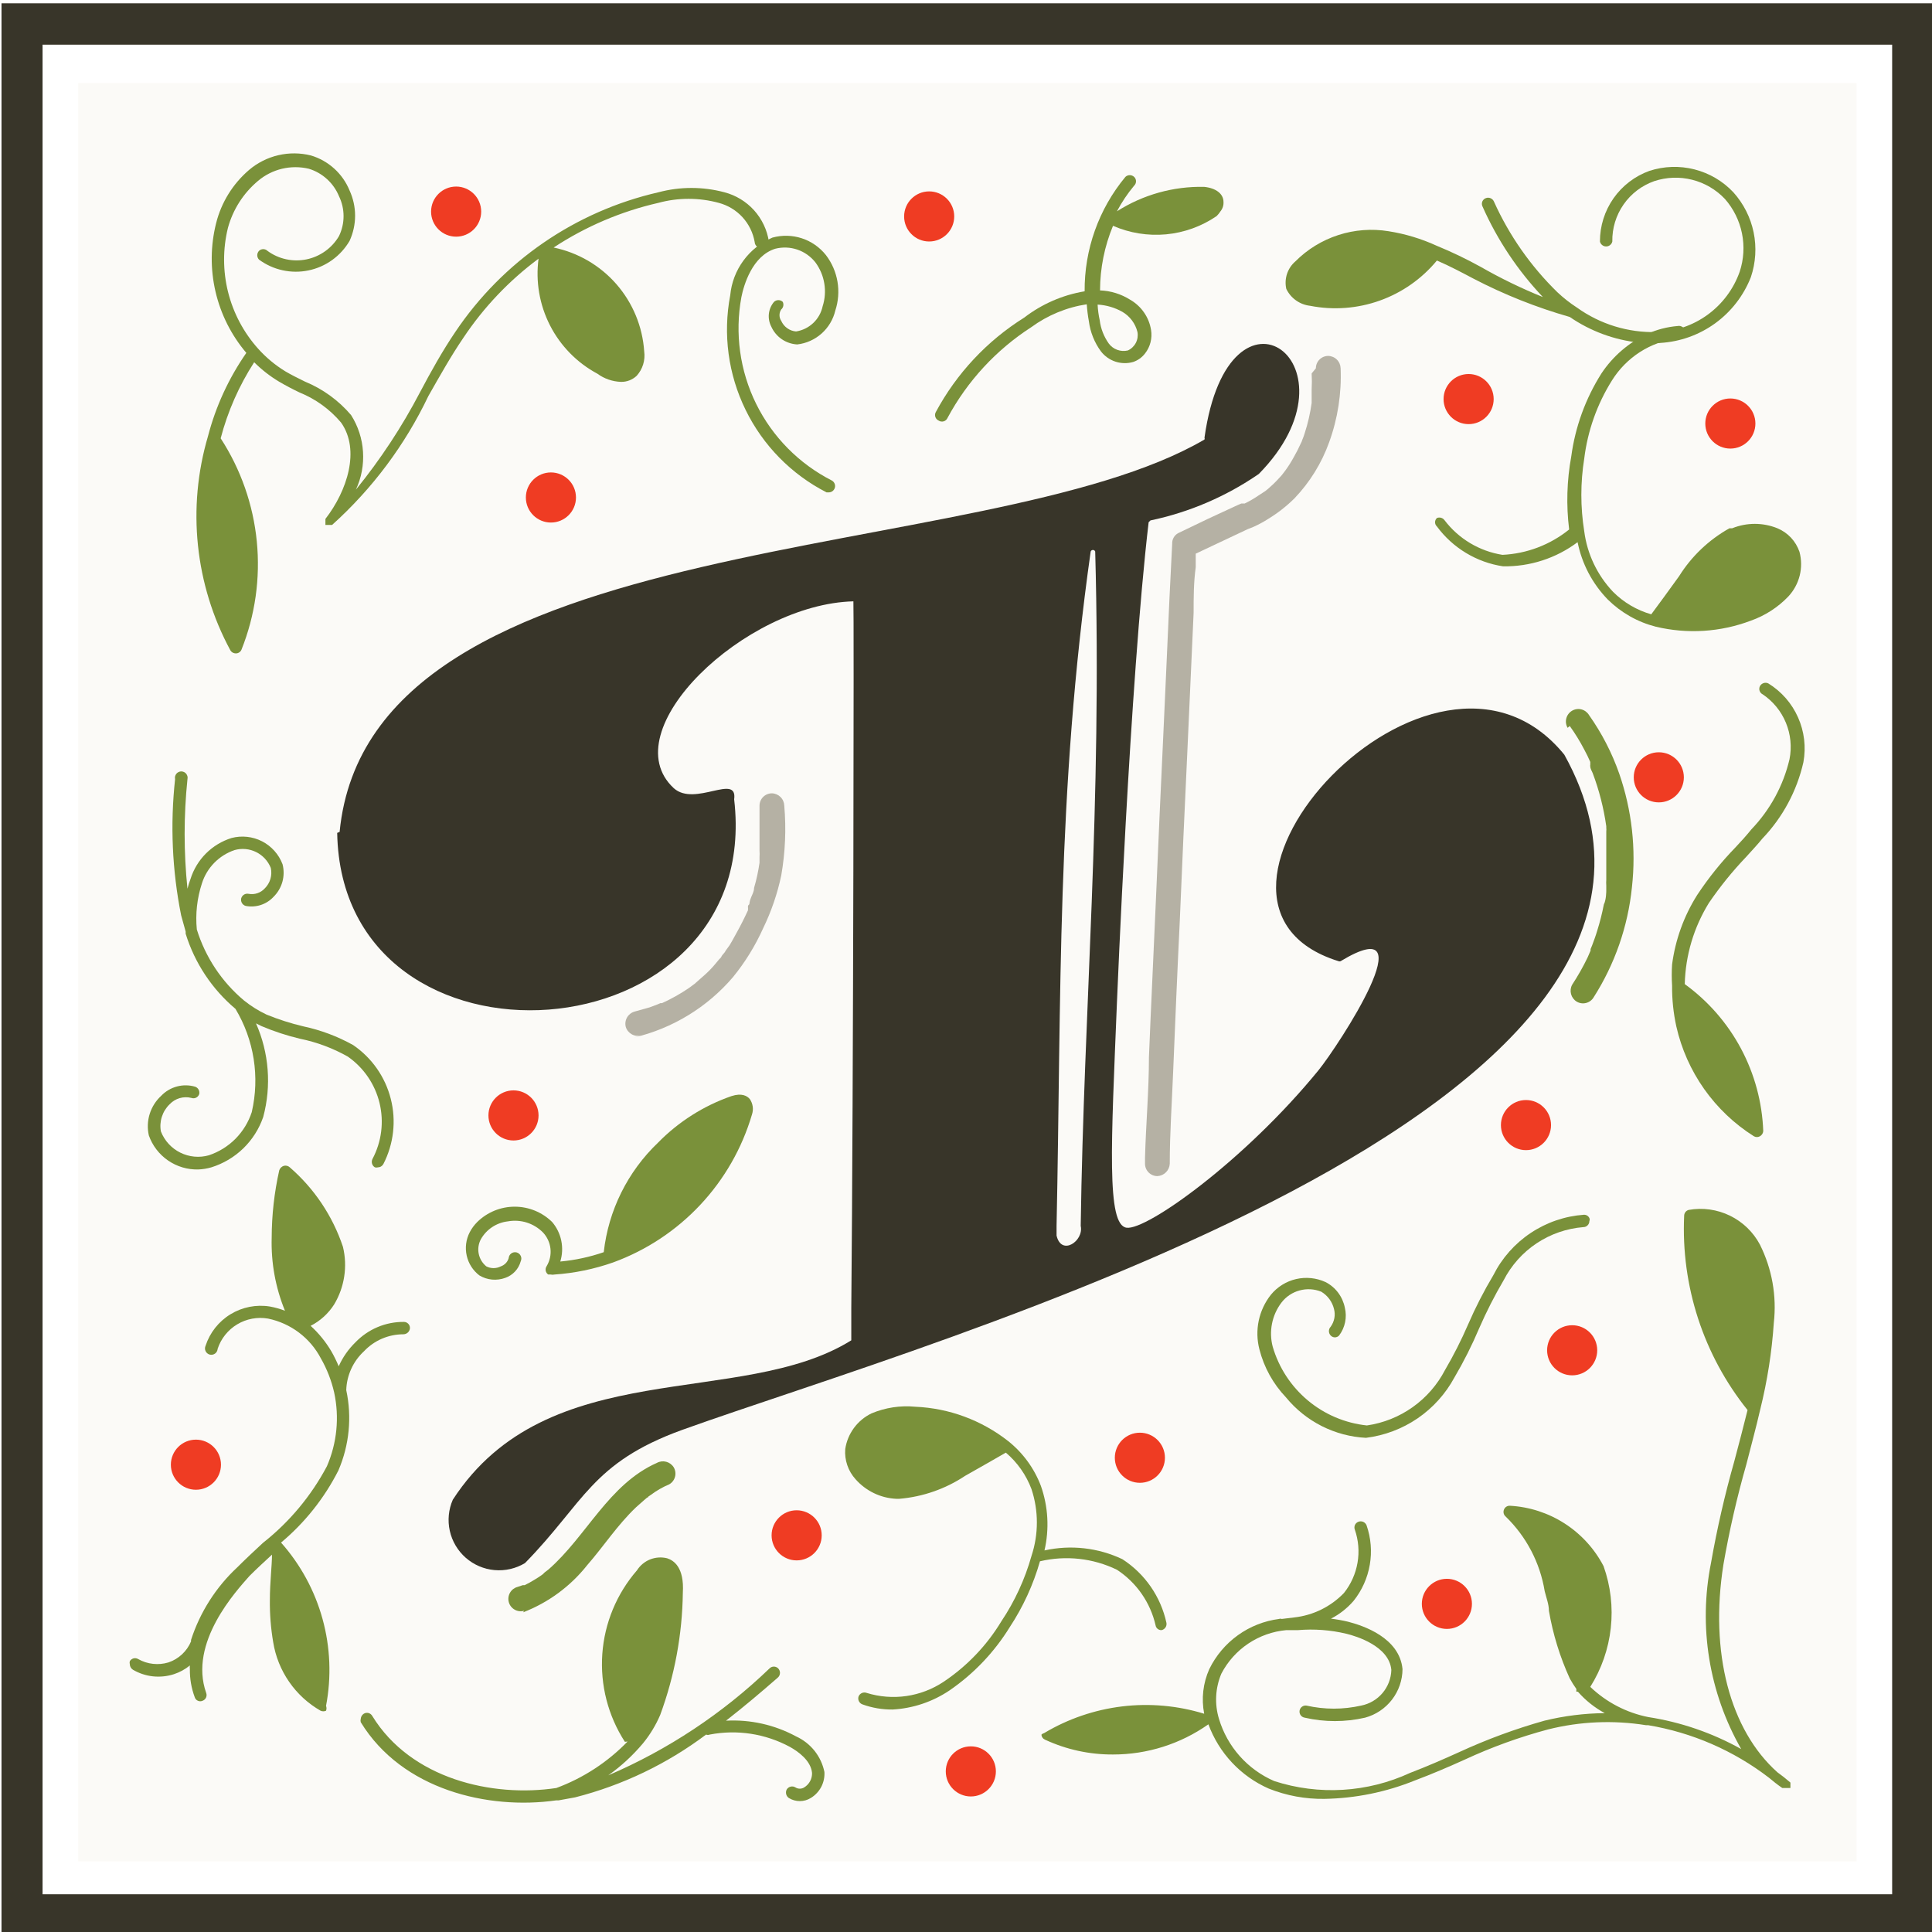 <svg width="64" height="64" viewBox="0 0 64 64" fill="none" xmlns="http://www.w3.org/2000/svg">
<g clip-path="url(#clip0)">
<path d="M64.05 64.11H0.05V0.11H64.05V64.11ZM1.41 62.75H62.68V1.48H1.41V62.75Z" fill="#383529"/>
<path d="M61.5 2.75H2.59V61.66H61.5V2.75Z" fill="#FBFAF7"/>
<path d="M43.45 12.37C43.46 12.55 43.46 12.73 43.45 12.91C43.45 13 43.45 13.08 43.45 13.16C43.45 13.24 43.45 13.25 43.45 13.29V13.35C43.45 13.35 43.45 13.45 43.45 13.35C43.403 13.689 43.326 14.024 43.22 14.35C43.198 14.425 43.171 14.498 43.14 14.57C43.128 14.612 43.111 14.652 43.09 14.69V14.69C43.021 14.844 42.944 14.994 42.86 15.14C42.779 15.289 42.689 15.433 42.59 15.57L42.53 15.65C42.479 15.721 42.422 15.788 42.36 15.85C42.251 15.971 42.134 16.084 42.01 16.19L41.91 16.27C41.85 16.32 41.91 16.27 41.91 16.27L41.68 16.42C41.537 16.518 41.386 16.605 41.23 16.68H41.12L40.98 16.74L40.03 17.18L39.03 17.66C38.967 17.694 38.915 17.744 38.88 17.806C38.844 17.868 38.827 17.939 38.83 18.01L38.74 19.82C38.67 21.3 38.61 22.82 38.54 24.26C38.45 26.12 38.37 27.97 38.29 29.83C38.21 31.69 38.13 33.29 38.06 35.02C38.06 36.13 37.96 37.24 37.93 38.35V38.55C37.93 38.659 37.973 38.763 38.05 38.84C38.127 38.917 38.231 38.96 38.34 38.96C38.447 38.955 38.549 38.91 38.624 38.834C38.7 38.759 38.745 38.657 38.75 38.55C38.75 37.55 38.82 36.55 38.86 35.55C38.93 33.86 39 32.18 39.08 30.55C39.16 28.68 39.24 26.81 39.33 24.95L39.54 20.3C39.54 19.8 39.54 19.3 39.61 18.79C39.61 18.56 39.61 18.32 39.61 18.09L39.4 18.44L41.33 17.53L41.53 17.45C41.696 17.375 41.857 17.288 42.01 17.19C42.325 16.998 42.617 16.77 42.88 16.51C43.389 15.977 43.781 15.344 44.03 14.65C44.315 13.866 44.444 13.034 44.41 12.2C44.407 12.092 44.363 11.989 44.287 11.913C44.211 11.837 44.108 11.793 44 11.79C43.891 11.79 43.787 11.833 43.71 11.91C43.633 11.987 43.59 12.091 43.59 12.2L43.45 12.37Z" fill="#B5B1A4"/>
<path d="M21 34.37C22.278 34.069 23.427 33.368 24.28 32.37C24.683 31.876 25.019 31.331 25.28 30.75C25.551 30.193 25.752 29.606 25.88 29C26.013 28.238 26.047 27.461 25.98 26.69C25.977 26.582 25.933 26.479 25.857 26.403C25.781 26.327 25.678 26.282 25.57 26.28C25.461 26.28 25.357 26.323 25.28 26.4C25.203 26.477 25.16 26.581 25.16 26.69C25.16 27.03 25.16 27.38 25.16 27.69C25.16 27.86 25.16 28.02 25.16 28.18C25.165 28.25 25.165 28.32 25.16 28.39C25.16 28.39 25.16 28.47 25.16 28.5C25.16 28.53 25.16 28.42 25.16 28.5V28.58C25.12 28.861 25.06 29.138 24.98 29.41C24.98 29.55 24.89 29.68 24.85 29.81C24.81 29.94 24.85 29.94 24.78 30C24.776 30.03 24.776 30.06 24.78 30.09C24.776 30.11 24.776 30.13 24.78 30.15C24.78 30.15 24.78 30.07 24.78 30.15C24.66 30.41 24.53 30.67 24.39 30.92C24.25 31.17 24.25 31.18 24.17 31.31L24.04 31.49C24.023 31.527 23.999 31.561 23.97 31.59C23.97 31.59 23.89 31.68 23.9 31.69C23.91 31.7 23.96 31.61 23.9 31.69C23.882 31.721 23.858 31.748 23.83 31.77L23.68 31.95C23.578 32.071 23.468 32.184 23.35 32.29L23.01 32.59C23.01 32.59 22.95 32.59 23.01 32.59L22.82 32.73C22.538 32.922 22.24 33.089 21.93 33.23H21.88H21.83H21.88L21.76 33.28L21.52 33.37L21.02 33.51C20.915 33.54 20.825 33.611 20.771 33.706C20.717 33.801 20.702 33.914 20.73 34.02C20.762 34.123 20.834 34.21 20.929 34.263C21.024 34.315 21.135 34.328 21.24 34.3L21 34.37Z" fill="#B5B1A4"/>
<path d="M52 24.05C52.179 24.298 52.339 24.559 52.48 24.83C52.55 24.96 52.62 25.1 52.68 25.24V25.34C52.68 25.34 52.68 25.42 52.68 25.34C52.675 25.356 52.675 25.374 52.68 25.39C52.68 25.46 52.73 25.54 52.76 25.61C52.974 26.178 53.125 26.769 53.21 27.37C53.21 27.43 53.21 27.28 53.21 27.37V27.42C53.215 27.46 53.215 27.5 53.21 27.54V27.77C53.21 27.92 53.21 28.07 53.21 28.22C53.21 28.37 53.21 28.83 53.21 29.14C53.205 29.207 53.205 29.273 53.21 29.34C53.21 29.34 53.21 29.42 53.21 29.46V29.51C53.21 29.61 53.21 29.51 53.21 29.51C53.21 29.51 53.21 29.81 53.13 29.96C53.073 30.254 53 30.544 52.91 30.83C52.86 31 52.8 31.16 52.74 31.32L52.69 31.44C52.69 31.44 52.69 31.44 52.69 31.49C52.69 31.54 52.69 31.49 52.69 31.49C52.69 31.49 52.62 31.65 52.59 31.72C52.44 32.031 52.269 32.331 52.08 32.62C52.028 32.715 52.015 32.826 52.043 32.93C52.071 33.034 52.138 33.124 52.23 33.18C52.323 33.235 52.434 33.252 52.539 33.225C52.644 33.199 52.734 33.133 52.79 33.04C53.493 31.939 53.928 30.689 54.06 29.39C54.202 28.121 54.058 26.837 53.64 25.63C53.399 24.94 53.062 24.287 52.64 23.69C52.584 23.596 52.493 23.528 52.388 23.5C52.282 23.473 52.169 23.489 52.075 23.545C51.981 23.601 51.913 23.692 51.886 23.797C51.858 23.903 51.874 24.016 51.93 24.11L52 24.05Z" fill="#7A913A"/>
<path d="M17.33 53.41C18.163 53.089 18.895 52.55 19.45 51.85C20 51.22 20.45 50.52 21.07 49.93L21.33 49.7L21.47 49.58C21.52 49.58 21.39 49.64 21.47 49.58L21.56 49.52C21.748 49.379 21.953 49.261 22.17 49.17C22.264 49.116 22.333 49.026 22.361 48.921C22.389 48.816 22.374 48.704 22.32 48.61C22.264 48.518 22.174 48.451 22.07 48.423C21.966 48.395 21.855 48.408 21.76 48.46C20.16 49.17 19.43 50.89 18.17 51.99L18.04 52.09L17.98 52.15C18.07 52.15 17.98 52.15 17.98 52.15C17.887 52.219 17.79 52.282 17.69 52.34C17.59 52.403 17.486 52.459 17.38 52.51H17.32C17.23 52.51 17.39 52.51 17.32 52.51L17.14 52.57C17.088 52.584 17.04 52.609 16.997 52.642C16.955 52.675 16.919 52.717 16.893 52.764C16.84 52.858 16.826 52.97 16.855 53.075C16.884 53.18 16.954 53.269 17.049 53.322C17.143 53.376 17.255 53.389 17.36 53.36L17.33 53.41Z" fill="#7A913A"/>
<path d="M47.93 53.96C48.388 53.96 48.76 53.588 48.76 53.13C48.76 52.672 48.388 52.3 47.93 52.3C47.472 52.3 47.1 52.672 47.1 53.13C47.1 53.588 47.472 53.96 47.93 53.96Z" fill="#EF3C23"/>
<path d="M37.76 49.12C38.218 49.12 38.59 48.748 38.59 48.29C38.59 47.832 38.218 47.46 37.76 47.46C37.302 47.46 36.93 47.832 36.93 48.29C36.93 48.748 37.302 49.12 37.76 49.12Z" fill="#EF3C23"/>
<path d="M32.16 59.51C32.618 59.51 32.99 59.138 32.99 58.68C32.99 58.222 32.618 57.85 32.16 57.85C31.702 57.85 31.33 58.222 31.33 58.68C31.33 59.138 31.702 59.51 32.16 59.51Z" fill="#EF3C23"/>
<path d="M26.39 51.69C26.848 51.69 27.22 51.318 27.22 50.86C27.22 50.402 26.848 50.03 26.39 50.03C25.932 50.03 25.56 50.402 25.56 50.86C25.56 51.318 25.932 51.69 26.39 51.69Z" fill="#EF3C23"/>
<path d="M18.25 17.31C18.708 17.31 19.08 16.938 19.08 16.48C19.08 16.022 18.708 15.65 18.25 15.65C17.792 15.65 17.42 16.022 17.42 16.48C17.42 16.938 17.792 17.31 18.25 17.31Z" fill="#EF3C23"/>
<path d="M15.11 7.84C15.568 7.84 15.94 7.468 15.94 7.01C15.94 6.552 15.568 6.18 15.11 6.18C14.652 6.18 14.28 6.552 14.28 7.01C14.28 7.468 14.652 7.84 15.11 7.84Z" fill="#EF3C23"/>
<path d="M30.78 8C31.238 8 31.61 7.628 31.61 7.17C31.61 6.712 31.238 6.34 30.78 6.34C30.322 6.34 29.95 6.712 29.95 7.17C29.95 7.628 30.322 8 30.78 8Z" fill="#EF3C23"/>
<path d="M48.65 14.05C49.108 14.05 49.48 13.678 49.48 13.22C49.48 12.762 49.108 12.39 48.65 12.39C48.192 12.39 47.82 12.762 47.82 13.22C47.82 13.678 48.192 14.05 48.65 14.05Z" fill="#EF3C23"/>
<path d="M57.32 14.86C57.778 14.86 58.15 14.488 58.15 14.03C58.15 13.572 57.778 13.2 57.32 13.2C56.862 13.2 56.49 13.572 56.49 14.03C56.49 14.488 56.862 14.86 57.32 14.86Z" fill="#EF3C23"/>
<path d="M54.95 26.58C55.408 26.58 55.78 26.208 55.78 25.75C55.78 25.292 55.408 24.92 54.95 24.92C54.492 24.92 54.12 25.292 54.12 25.75C54.12 26.208 54.492 26.58 54.95 26.58Z" fill="#EF3C23"/>
<path d="M6.49 49.35C6.948 49.35 7.32 48.978 7.32 48.52C7.32 48.062 6.948 47.69 6.49 47.69C6.032 47.69 5.66 48.062 5.66 48.52C5.66 48.978 6.032 49.35 6.49 49.35Z" fill="#EF3C23"/>
<path d="M17.01 37.78C17.468 37.78 17.84 37.408 17.84 36.95C17.84 36.492 17.468 36.12 17.01 36.12C16.552 36.12 16.18 36.492 16.18 36.95C16.18 37.408 16.552 37.78 17.01 37.78Z" fill="#EF3C23"/>
<path d="M50.55 38.1C51.008 38.1 51.38 37.728 51.38 37.27C51.38 36.812 51.008 36.44 50.55 36.44C50.092 36.44 49.72 36.812 49.72 37.27C49.72 37.728 50.092 38.1 50.55 38.1Z" fill="#EF3C23"/>
<path d="M52.08 45.56C52.538 45.56 52.91 45.188 52.91 44.73C52.91 44.272 52.538 43.9 52.08 43.9C51.622 43.9 51.25 44.272 51.25 44.73C51.25 45.188 51.622 45.56 52.08 45.56Z" fill="#EF3C23"/>
<path d="M10.8 56.51C10.983 55.554 10.943 54.569 10.685 53.632C10.427 52.694 9.956 51.827 9.31 51.1C10.099 50.44 10.745 49.627 11.21 48.71C11.571 47.872 11.662 46.942 11.47 46.05C11.477 45.806 11.534 45.567 11.635 45.346C11.736 45.124 11.881 44.925 12.06 44.76C12.227 44.583 12.429 44.442 12.652 44.346C12.876 44.25 13.117 44.2 13.36 44.2C13.415 44.2 13.468 44.18 13.509 44.143C13.55 44.106 13.575 44.055 13.58 44C13.581 43.973 13.577 43.946 13.568 43.92C13.558 43.895 13.544 43.872 13.525 43.852C13.506 43.832 13.484 43.817 13.459 43.806C13.434 43.795 13.407 43.79 13.38 43.79C13.079 43.787 12.781 43.846 12.505 43.963C12.228 44.08 11.978 44.253 11.77 44.47C11.539 44.696 11.352 44.964 11.22 45.26C11.15 45.092 11.07 44.928 10.98 44.77C10.794 44.454 10.561 44.167 10.29 43.92C10.609 43.757 10.878 43.512 11.07 43.21C11.413 42.636 11.518 41.95 11.36 41.3C11.019 40.282 10.412 39.373 9.6 38.67C9.574 38.645 9.542 38.627 9.507 38.619C9.472 38.61 9.435 38.61 9.4 38.62C9.365 38.631 9.333 38.651 9.307 38.677C9.281 38.703 9.261 38.735 9.25 38.77C9.086 39.502 9.002 40.25 9 41C8.976 41.829 9.126 42.653 9.44 43.42C9.278 43.358 9.111 43.311 8.94 43.28C8.488 43.207 8.026 43.298 7.635 43.537C7.245 43.775 6.952 44.145 6.81 44.58C6.797 44.608 6.79 44.639 6.79 44.67C6.79 44.701 6.797 44.731 6.811 44.759C6.824 44.787 6.843 44.812 6.867 44.831C6.891 44.851 6.919 44.865 6.949 44.873C6.979 44.88 7.011 44.881 7.041 44.875C7.072 44.869 7.1 44.856 7.125 44.838C7.15 44.819 7.171 44.796 7.185 44.768C7.2 44.741 7.208 44.711 7.21 44.68C7.322 44.341 7.553 44.053 7.859 43.87C8.166 43.686 8.528 43.619 8.88 43.68C9.251 43.757 9.601 43.915 9.903 44.143C10.206 44.371 10.454 44.664 10.63 45C10.832 45.353 10.98 45.734 11.07 46.13C11.247 46.948 11.163 47.802 10.83 48.57C10.308 49.555 9.586 50.42 8.71 51.11C8.43 51.37 8.14 51.64 7.86 51.92C7.154 52.577 6.628 53.403 6.33 54.32C6.326 54.336 6.326 54.354 6.33 54.37C6.262 54.533 6.16 54.681 6.031 54.801C5.901 54.922 5.748 55.014 5.58 55.07C5.415 55.12 5.241 55.136 5.069 55.117C4.897 55.099 4.731 55.045 4.58 54.96C4.557 54.946 4.532 54.936 4.505 54.932C4.478 54.928 4.451 54.929 4.425 54.935C4.399 54.942 4.374 54.954 4.353 54.97C4.331 54.986 4.313 55.007 4.3 55.03C4.291 55.063 4.291 55.097 4.3 55.13C4.301 55.166 4.31 55.201 4.328 55.232C4.345 55.264 4.37 55.29 4.4 55.31C4.603 55.43 4.83 55.505 5.064 55.531C5.298 55.556 5.536 55.532 5.76 55.46C5.953 55.397 6.133 55.299 6.29 55.17C6.285 55.21 6.285 55.25 6.29 55.29C6.285 55.607 6.339 55.923 6.45 56.22C6.458 56.246 6.471 56.27 6.488 56.291C6.506 56.311 6.528 56.328 6.553 56.339C6.577 56.35 6.604 56.356 6.631 56.357C6.658 56.357 6.685 56.351 6.71 56.34C6.735 56.331 6.758 56.317 6.778 56.299C6.798 56.281 6.814 56.26 6.825 56.235C6.836 56.211 6.842 56.185 6.843 56.158C6.844 56.132 6.84 56.105 6.83 56.08C6.24 54.41 7.83 52.7 8.26 52.21C8.5 51.97 8.76 51.73 9.01 51.5C9.01 51.86 8.94 52.42 8.94 53C8.934 53.469 8.971 53.938 9.05 54.4C9.126 54.872 9.306 55.32 9.578 55.713C9.849 56.106 10.206 56.433 10.62 56.67C10.648 56.683 10.679 56.689 10.71 56.689C10.741 56.689 10.772 56.683 10.8 56.67C10.821 56.619 10.821 56.561 10.8 56.51V56.51Z" fill="#7A913A"/>
<path d="M55 11.36C55.656 11.321 56.287 11.095 56.819 10.709C57.351 10.322 57.76 9.792 58 9.18C58.161 8.702 58.193 8.19 58.091 7.696C57.989 7.203 57.757 6.745 57.42 6.37C57.072 6 56.625 5.737 56.133 5.612C55.641 5.486 55.123 5.503 54.64 5.66C54.159 5.833 53.743 6.151 53.449 6.57C53.156 6.989 52.999 7.488 53 8C53.01 8.047 53.036 8.088 53.074 8.118C53.111 8.148 53.157 8.164 53.205 8.164C53.253 8.164 53.299 8.148 53.336 8.118C53.374 8.088 53.4 8.047 53.41 8C53.402 7.563 53.532 7.134 53.782 6.775C54.031 6.416 54.388 6.145 54.8 6C55.206 5.866 55.641 5.85 56.056 5.955C56.47 6.059 56.846 6.28 57.14 6.59C57.424 6.914 57.619 7.307 57.705 7.73C57.791 8.153 57.765 8.59 57.63 9C57.428 9.572 57.057 10.07 56.566 10.427C56.075 10.784 55.487 10.984 54.88 11C53.935 11.025 53.008 10.741 52.24 10.19C52.008 10.04 51.791 9.869 51.59 9.68C50.709 8.82 49.996 7.803 49.49 6.68C49.47 6.631 49.432 6.591 49.384 6.569C49.335 6.547 49.281 6.543 49.23 6.56C49.202 6.569 49.177 6.583 49.155 6.602C49.134 6.622 49.117 6.646 49.105 6.672C49.094 6.699 49.088 6.728 49.089 6.757C49.09 6.786 49.097 6.814 49.11 6.84C49.601 7.947 50.277 8.961 51.11 9.84C51.11 9.84 51.11 9.84 51.11 9.84C50.401 9.554 49.713 9.22 49.05 8.84C48.577 8.579 48.09 8.345 47.59 8.14C47.084 7.908 46.55 7.747 46 7.66C45.443 7.569 44.871 7.612 44.334 7.786C43.797 7.96 43.308 8.259 42.91 8.66C42.782 8.77 42.687 8.913 42.634 9.073C42.581 9.234 42.573 9.405 42.61 9.57C42.684 9.723 42.794 9.854 42.933 9.952C43.071 10.05 43.232 10.111 43.4 10.13C44.17 10.281 44.967 10.222 45.706 9.958C46.446 9.694 47.1 9.235 47.6 8.63C48.04 8.82 48.45 9.04 48.81 9.23C49.828 9.76 50.897 10.185 52 10.5V10.5C52.684 10.97 53.475 11.262 54.3 11.35C54.532 11.378 54.767 11.381 55 11.36V11.36Z" fill="#7A913A"/>
<path d="M37 52C37.648 52.425 38.107 53.084 38.28 53.84C38.287 53.887 38.312 53.929 38.349 53.959C38.386 53.988 38.433 54.003 38.48 54V54C38.532 53.988 38.578 53.956 38.608 53.912C38.638 53.867 38.649 53.813 38.64 53.76C38.452 52.891 37.927 52.133 37.18 51.65C36.376 51.269 35.468 51.167 34.6 51.36C34.764 50.65 34.723 49.907 34.48 49.22C34.259 48.639 33.886 48.128 33.4 47.74V47.74C32.518 47.047 31.441 46.648 30.32 46.6C29.826 46.552 29.328 46.628 28.87 46.82C28.64 46.931 28.44 47.097 28.289 47.302C28.137 47.508 28.038 47.747 28 48C27.985 48.181 28.008 48.363 28.067 48.535C28.125 48.707 28.218 48.865 28.34 49C28.51 49.193 28.717 49.35 28.949 49.462C29.181 49.574 29.433 49.638 29.69 49.65H29.79C30.569 49.584 31.319 49.323 31.97 48.89L32.71 48.47L33.32 48.12C33.702 48.444 33.994 48.861 34.17 49.33C34.407 50.048 34.407 50.822 34.17 51.54C33.953 52.312 33.616 53.044 33.17 53.71C32.688 54.508 32.035 55.191 31.26 55.71C30.889 55.957 30.468 56.119 30.027 56.183C29.586 56.247 29.136 56.212 28.71 56.08C28.658 56.06 28.601 56.062 28.55 56.084C28.5 56.107 28.46 56.148 28.44 56.2C28.424 56.252 28.428 56.308 28.453 56.356C28.477 56.405 28.519 56.442 28.57 56.46C28.89 56.576 29.229 56.634 29.57 56.63C30.242 56.593 30.891 56.375 31.45 56C32.256 55.447 32.937 54.732 33.45 53.9C33.892 53.228 34.23 52.493 34.45 51.72C35.307 51.517 36.208 51.616 37 52Z" fill="#7A913A"/>
<path d="M49.77 18.38C49.006 18.259 48.318 17.847 47.85 17.23C47.822 17.192 47.782 17.164 47.737 17.152C47.692 17.139 47.644 17.142 47.6 17.16C47.581 17.178 47.565 17.199 47.554 17.224C47.544 17.248 47.538 17.274 47.538 17.3C47.538 17.326 47.544 17.352 47.554 17.377C47.565 17.401 47.581 17.422 47.6 17.44C47.86 17.793 48.188 18.091 48.564 18.318C48.939 18.544 49.356 18.695 49.79 18.76C50.679 18.775 51.548 18.494 52.26 17.96C52.403 18.677 52.751 19.336 53.26 19.86C53.701 20.296 54.249 20.607 54.85 20.76V20.76C55.896 21.01 56.994 20.941 58 20.56C58.47 20.394 58.895 20.12 59.24 19.76C59.422 19.565 59.552 19.327 59.617 19.068C59.682 18.809 59.679 18.538 59.61 18.28C59.55 18.106 59.455 17.946 59.329 17.811C59.203 17.677 59.05 17.571 58.88 17.5C58.399 17.305 57.861 17.305 57.38 17.5H57.29C56.608 17.881 56.034 18.428 55.62 19.09L55.12 19.78L54.7 20.35C54.219 20.213 53.782 19.955 53.43 19.6C52.91 19.05 52.577 18.35 52.48 17.6C52.352 16.802 52.352 15.988 52.48 15.19C52.593 14.27 52.907 13.385 53.4 12.6C53.636 12.222 53.953 11.901 54.328 11.66C54.703 11.42 55.128 11.266 55.57 11.21C55.601 11.217 55.633 11.217 55.663 11.21C55.694 11.202 55.722 11.188 55.747 11.169C55.772 11.149 55.791 11.124 55.805 11.096C55.819 11.068 55.826 11.036 55.826 11.005C55.826 10.974 55.819 10.943 55.805 10.914C55.791 10.886 55.772 10.861 55.747 10.841C55.722 10.822 55.694 10.808 55.663 10.8C55.633 10.793 55.601 10.793 55.57 10.8C55.224 10.829 54.886 10.917 54.57 11.06C53.953 11.349 53.427 11.802 53.05 12.37C52.522 13.204 52.181 14.142 52.05 15.12C51.904 15.918 51.88 16.735 51.98 17.54C51.351 18.048 50.577 18.342 49.77 18.38V18.38Z" fill="#7A913A"/>
<path d="M31.39 13.84C32.045 12.622 32.998 11.59 34.16 10.84C34.703 10.442 35.334 10.181 36 10.08C36.013 10.268 36.036 10.455 36.07 10.64C36.117 11.002 36.254 11.346 36.47 11.64C36.593 11.799 36.76 11.917 36.951 11.98C37.142 12.042 37.347 12.046 37.54 11.99C37.695 11.937 37.83 11.84 37.93 11.71C38.016 11.601 38.078 11.475 38.112 11.341C38.146 11.207 38.153 11.067 38.13 10.93C38.097 10.722 38.018 10.525 37.898 10.352C37.779 10.179 37.622 10.035 37.44 9.93C37.14 9.74 36.795 9.633 36.44 9.62C36.442 8.885 36.588 8.158 36.87 7.48V7.48C37.422 7.721 38.026 7.818 38.626 7.763C39.226 7.707 39.802 7.499 40.3 7.16C40.349 7.112 40.393 7.058 40.43 7C40.501 6.913 40.537 6.802 40.53 6.69C40.53 6.42 40.28 6.23 39.89 6.19C38.868 6.168 37.862 6.45 37 7C37.16 6.697 37.351 6.412 37.57 6.15C37.59 6.131 37.605 6.109 37.616 6.084C37.627 6.059 37.632 6.032 37.632 6.005C37.632 5.978 37.627 5.951 37.616 5.926C37.605 5.901 37.59 5.879 37.57 5.86C37.531 5.823 37.479 5.802 37.425 5.802C37.371 5.802 37.319 5.823 37.28 5.86C36.397 6.924 35.919 8.267 35.93 9.65C35.202 9.771 34.515 10.07 33.93 10.52C32.698 11.29 31.688 12.369 31 13.65C30.986 13.674 30.978 13.701 30.975 13.728C30.972 13.756 30.975 13.783 30.984 13.81C30.992 13.836 31.006 13.86 31.024 13.881C31.043 13.902 31.065 13.918 31.09 13.93C31.115 13.947 31.143 13.959 31.173 13.963C31.203 13.968 31.233 13.966 31.262 13.957C31.291 13.949 31.317 13.934 31.339 13.913C31.361 13.893 31.379 13.868 31.39 13.84V13.84ZM37.68 11C37.702 11.123 37.683 11.249 37.625 11.36C37.567 11.47 37.474 11.559 37.36 11.61C37.244 11.637 37.123 11.63 37.011 11.589C36.899 11.549 36.801 11.476 36.73 11.38C36.568 11.152 36.464 10.888 36.43 10.61C36.392 10.439 36.368 10.265 36.36 10.09C36.648 10.106 36.929 10.188 37.18 10.33C37.304 10.402 37.412 10.499 37.498 10.614C37.584 10.729 37.646 10.861 37.68 11V11Z" fill="#7A913A"/>
<path d="M18.29 40.48C17.959 40.155 17.514 39.973 17.05 39.973C16.586 39.973 16.141 40.155 15.81 40.48C15.71 40.58 15.625 40.694 15.56 40.82C15.437 41.058 15.401 41.332 15.46 41.593C15.518 41.855 15.667 42.087 15.88 42.25C16.008 42.327 16.152 42.374 16.301 42.388C16.45 42.401 16.6 42.382 16.74 42.33C16.863 42.287 16.974 42.214 17.063 42.118C17.152 42.023 17.216 41.906 17.25 41.78C17.263 41.752 17.27 41.721 17.27 41.69C17.27 41.659 17.263 41.629 17.249 41.601C17.236 41.573 17.217 41.548 17.193 41.529C17.169 41.509 17.141 41.495 17.111 41.487C17.081 41.48 17.049 41.479 17.019 41.485C16.988 41.491 16.96 41.504 16.935 41.522C16.91 41.541 16.89 41.564 16.875 41.592C16.86 41.619 16.852 41.649 16.85 41.68C16.831 41.742 16.798 41.8 16.753 41.846C16.707 41.893 16.652 41.929 16.59 41.95C16.516 41.988 16.433 42.008 16.35 42.008C16.267 42.008 16.184 41.988 16.11 41.95C15.98 41.844 15.891 41.697 15.858 41.532C15.825 41.368 15.851 41.197 15.93 41.05C16.021 40.889 16.15 40.751 16.304 40.649C16.459 40.546 16.636 40.481 16.82 40.46C17.03 40.422 17.247 40.435 17.451 40.499C17.655 40.564 17.84 40.678 17.99 40.83C18.127 40.977 18.213 41.165 18.235 41.365C18.257 41.565 18.213 41.767 18.11 41.94C18.095 41.962 18.084 41.986 18.078 42.012C18.073 42.038 18.072 42.064 18.076 42.09C18.081 42.117 18.091 42.141 18.105 42.164C18.12 42.186 18.138 42.205 18.16 42.22H18.24C18.283 42.23 18.327 42.23 18.37 42.22C19.032 42.175 19.684 42.04 20.31 41.82V41.82C21.407 41.42 22.394 40.768 23.193 39.917C23.992 39.066 24.58 38.04 24.91 36.92C24.938 36.835 24.947 36.745 24.935 36.657C24.922 36.568 24.89 36.484 24.84 36.41C24.75 36.3 24.57 36.2 24.23 36.31C23.312 36.629 22.48 37.156 21.8 37.85C20.792 38.811 20.154 40.096 20 41.48C19.534 41.641 19.051 41.745 18.56 41.79C18.629 41.567 18.64 41.329 18.593 41.1C18.546 40.871 18.442 40.658 18.29 40.48Z" fill="#7A913A"/>
<path d="M34.59 57.41C35.379 56.938 36.259 56.638 37.172 56.527C38.085 56.417 39.011 56.5 39.89 56.77C39.793 56.271 39.852 55.754 40.06 55.29C40.278 54.844 40.603 54.459 41.006 54.169C41.409 53.879 41.878 53.694 42.37 53.63C42.399 53.619 42.431 53.619 42.46 53.63V53.63L42.87 53.58C43.498 53.511 44.082 53.225 44.52 52.77C44.752 52.479 44.907 52.133 44.97 51.766C45.033 51.399 45.002 51.022 44.88 50.67C44.87 50.645 44.866 50.618 44.867 50.592C44.868 50.565 44.874 50.539 44.885 50.515C44.896 50.49 44.912 50.469 44.932 50.451C44.952 50.433 44.975 50.419 45 50.41C45.052 50.39 45.109 50.392 45.16 50.414C45.21 50.437 45.25 50.478 45.27 50.53C45.415 50.949 45.452 51.398 45.376 51.835C45.301 52.272 45.117 52.683 44.84 53.03C44.63 53.273 44.376 53.474 44.09 53.62C44.278 53.643 44.465 53.676 44.65 53.72C45.16 53.85 46.36 54.25 46.46 55.29C46.458 55.657 46.335 56.013 46.111 56.304C45.887 56.594 45.574 56.804 45.22 56.9C44.562 57.051 43.878 57.051 43.22 56.9C43.167 56.892 43.119 56.863 43.087 56.82C43.056 56.777 43.042 56.723 43.05 56.67C43.058 56.617 43.087 56.569 43.13 56.537C43.173 56.505 43.227 56.492 43.28 56.5C43.876 56.635 44.494 56.635 45.09 56.5C45.366 56.446 45.615 56.299 45.797 56.085C45.978 55.871 46.082 55.601 46.09 55.32C46.02 54.53 44.93 54.2 44.6 54.12C44.076 53.995 43.536 53.955 43 54H42.61C42.16 54.041 41.727 54.194 41.351 54.446C40.976 54.697 40.669 55.039 40.46 55.44C40.258 55.915 40.23 56.446 40.38 56.94C40.517 57.396 40.751 57.816 41.067 58.172C41.383 58.528 41.773 58.81 42.21 59C43.691 59.48 45.297 59.383 46.71 58.73C47.26 58.52 47.81 58.28 48.34 58.04C49.251 57.62 50.194 57.272 51.16 57C51.815 56.84 52.486 56.756 53.16 56.75C52.823 56.568 52.522 56.328 52.27 56.04H52.22C52.217 56.01 52.217 55.98 52.22 55.95C52.14 55.838 52.066 55.721 52 55.6C51.674 54.886 51.442 54.133 51.31 53.36C51.31 53.14 51.22 52.92 51.17 52.71C51.016 51.77 50.564 50.904 49.88 50.24C49.847 50.213 49.823 50.176 49.812 50.135C49.801 50.093 49.804 50.05 49.82 50.01C49.835 49.97 49.862 49.935 49.898 49.912C49.934 49.889 49.977 49.877 50.02 49.88C50.666 49.916 51.291 50.119 51.835 50.47C52.378 50.821 52.821 51.306 53.12 51.88C53.354 52.537 53.436 53.238 53.359 53.931C53.283 54.623 53.051 55.29 52.68 55.88C53.212 56.389 53.878 56.736 54.6 56.88C55.682 57.047 56.725 57.406 57.68 57.94C56.612 56.072 56.257 53.88 56.68 51.77C56.879 50.638 57.136 49.516 57.45 48.41C57.6 47.85 57.75 47.27 57.89 46.71C56.43 44.89 55.683 42.601 55.79 40.27C55.791 40.226 55.806 40.184 55.833 40.15C55.86 40.115 55.898 40.091 55.94 40.08C56.404 39.997 56.883 40.064 57.307 40.271C57.731 40.478 58.079 40.813 58.3 41.23C58.7 42.031 58.86 42.93 58.76 43.82C58.695 44.788 58.544 45.748 58.31 46.69C58.17 47.3 58 47.92 57.85 48.51C57.538 49.602 57.284 50.711 57.09 51.83C56.63 54.74 57.31 57.31 58.88 58.71C59.02 58.81 59.16 58.92 59.31 59.05V59.23H59.1H59.04C58.88 59.12 58.73 59 58.6 58.89C57.429 57.991 56.056 57.393 54.6 57.15H54.53C53.448 56.976 52.343 57.023 51.28 57.29C50.333 57.543 49.409 57.878 48.52 58.29C47.99 58.53 47.43 58.77 46.87 58.98C45.916 59.366 44.899 59.573 43.87 59.59C43.24 59.599 42.615 59.483 42.03 59.25C41.57 59.048 41.156 58.755 40.813 58.389C40.469 58.023 40.203 57.591 40.03 57.12C39.105 57.772 38.001 58.121 36.87 58.12C36.093 58.124 35.325 57.957 34.62 57.63C34.586 57.616 34.556 57.593 34.535 57.563C34.513 57.533 34.501 57.497 34.5 57.46C34.525 57.436 34.556 57.419 34.59 57.41V57.41Z" fill="#7A913A"/>
<path d="M7.77 21.64C7.816 21.651 7.865 21.644 7.907 21.622C7.949 21.6 7.982 21.564 8 21.52C8.453 20.383 8.627 19.154 8.507 17.936C8.387 16.718 7.977 15.546 7.31 14.52C7.544 13.626 7.919 12.776 8.42 12C8.666 12.246 8.942 12.461 9.24 12.64C9.46 12.77 9.69 12.89 9.92 13C10.455 13.216 10.929 13.559 11.3 14C11.94 14.91 11.5 16.26 10.78 17.19V17.39H11C12.334 16.191 13.418 14.739 14.19 13.12C14.56 12.47 14.94 11.79 15.35 11.19C16.023 10.18 16.865 9.293 17.84 8.57C17.739 9.328 17.872 10.099 18.22 10.78C18.568 11.46 19.116 12.019 19.79 12.38C20.017 12.546 20.289 12.64 20.57 12.65C20.763 12.654 20.949 12.582 21.09 12.45C21.188 12.341 21.262 12.213 21.305 12.073C21.348 11.933 21.36 11.785 21.34 11.64C21.285 10.818 20.962 10.036 20.42 9.414C19.878 8.793 19.147 8.367 18.34 8.2C19.399 7.503 20.574 7.002 21.81 6.72C22.465 6.542 23.155 6.542 23.81 6.72C24.112 6.8 24.385 6.965 24.596 7.195C24.807 7.426 24.947 7.712 25 8.02C25.001 8.047 25.008 8.074 25.02 8.098C25.032 8.123 25.049 8.145 25.069 8.162C25.09 8.18 25.114 8.194 25.14 8.202C25.166 8.21 25.193 8.213 25.22 8.21C25.251 8.216 25.282 8.215 25.313 8.207C25.343 8.199 25.371 8.185 25.395 8.165C25.419 8.145 25.438 8.119 25.451 8.091C25.464 8.062 25.471 8.031 25.47 8C25.411 7.615 25.24 7.255 24.979 6.965C24.717 6.676 24.377 6.469 24 6.37C23.283 6.178 22.527 6.178 21.81 6.37C19.059 7 16.652 8.656 15.08 11C14.66 11.62 14.28 12.3 13.91 13C13.313 14.142 12.602 15.22 11.79 16.22C11.973 15.828 12.053 15.396 12.025 14.965C11.998 14.533 11.862 14.115 11.63 13.75C11.216 13.263 10.691 12.883 10.1 12.64C9.88 12.53 9.65 12.42 9.45 12.3C9.115 12.095 8.812 11.842 8.55 11.55V11.55C8.071 11.015 7.729 10.371 7.555 9.674C7.381 8.977 7.379 8.248 7.55 7.55C7.716 6.94 8.065 6.396 8.55 5.99C8.779 5.797 9.051 5.66 9.342 5.59C9.634 5.521 9.938 5.521 10.23 5.59C10.454 5.658 10.659 5.775 10.832 5.933C11.005 6.09 11.141 6.284 11.23 6.5C11.329 6.706 11.381 6.931 11.381 7.16C11.381 7.389 11.329 7.614 11.23 7.82C11.115 8.017 10.959 8.187 10.774 8.32C10.588 8.453 10.377 8.546 10.154 8.592C9.931 8.638 9.7 8.637 9.477 8.588C9.254 8.54 9.044 8.445 8.86 8.31C8.823 8.273 8.772 8.253 8.72 8.253C8.668 8.253 8.617 8.273 8.58 8.31C8.543 8.349 8.522 8.401 8.522 8.455C8.522 8.509 8.543 8.561 8.58 8.6C8.813 8.771 9.079 8.892 9.361 8.953C9.643 9.015 9.935 9.017 10.218 8.958C10.501 8.9 10.768 8.783 11.003 8.614C11.238 8.445 11.434 8.229 11.58 7.98C11.7 7.718 11.763 7.433 11.763 7.145C11.763 6.857 11.7 6.572 11.58 6.31C11.467 6.033 11.293 5.785 11.072 5.585C10.85 5.384 10.586 5.235 10.3 5.15C9.945 5.061 9.573 5.058 9.217 5.142C8.86 5.225 8.529 5.393 8.25 5.63C7.713 6.09 7.332 6.705 7.16 7.39C6.972 8.135 6.965 8.913 7.139 9.661C7.313 10.409 7.663 11.105 8.16 11.69C7.577 12.528 7.147 13.462 6.89 14.45V14.45C6.191 16.818 6.457 19.367 7.63 21.54C7.644 21.566 7.664 21.588 7.689 21.606C7.713 21.623 7.741 21.635 7.77 21.64V21.64Z" fill="#7A913A"/>
<path d="M7 38.67C7.398 38.546 7.761 38.331 8.06 38.041C8.358 37.751 8.585 37.394 8.72 37C8.996 35.97 8.912 34.876 8.48 33.9L8.66 33.99C9.074 34.166 9.502 34.306 9.94 34.41C10.494 34.523 11.027 34.722 11.52 35C12.047 35.367 12.422 35.915 12.573 36.539C12.724 37.164 12.641 37.822 12.34 38.39C12.315 38.438 12.309 38.494 12.324 38.546C12.338 38.598 12.373 38.643 12.42 38.67C12.453 38.679 12.487 38.679 12.52 38.67C12.557 38.669 12.593 38.659 12.625 38.639C12.656 38.62 12.682 38.593 12.7 38.56C13.042 37.894 13.13 37.126 12.945 36.401C12.761 35.675 12.318 35.042 11.7 34.62C11.184 34.332 10.628 34.123 10.05 34C9.634 33.902 9.226 33.771 8.83 33.61C8.562 33.483 8.311 33.326 8.08 33.14V33.14C7.345 32.523 6.804 31.707 6.52 30.79C6.47 30.274 6.528 29.753 6.69 29.26C6.771 29.005 6.911 28.773 7.099 28.581C7.287 28.39 7.516 28.246 7.77 28.16C8.008 28.093 8.262 28.116 8.483 28.225C8.705 28.334 8.878 28.521 8.97 28.75C8.997 28.871 8.993 28.997 8.958 29.116C8.923 29.235 8.858 29.343 8.77 29.43C8.704 29.502 8.621 29.557 8.528 29.588C8.435 29.62 8.336 29.627 8.24 29.61C8.187 29.598 8.131 29.607 8.085 29.634C8.038 29.663 8.004 29.707 7.99 29.76C7.978 29.813 7.987 29.869 8.015 29.915C8.043 29.962 8.087 29.996 8.14 30.01C8.306 30.042 8.478 30.031 8.639 29.979C8.8 29.926 8.945 29.834 9.06 29.71C9.2 29.572 9.302 29.4 9.355 29.21C9.407 29.021 9.409 28.82 9.36 28.63C9.236 28.302 8.994 28.031 8.682 27.87C8.37 27.71 8.009 27.671 7.67 27.76C7.35 27.86 7.059 28.036 6.822 28.273C6.586 28.509 6.41 28.8 6.31 29.12C6.271 29.225 6.237 29.332 6.21 29.44C6.085 28.233 6.085 27.017 6.21 25.81C6.217 25.779 6.217 25.747 6.21 25.717C6.202 25.686 6.188 25.658 6.169 25.633C6.149 25.608 6.124 25.589 6.096 25.575C6.067 25.561 6.036 25.554 6.005 25.554C5.974 25.554 5.942 25.561 5.914 25.575C5.886 25.589 5.861 25.608 5.841 25.633C5.822 25.658 5.808 25.686 5.8 25.717C5.793 25.747 5.793 25.779 5.8 25.81C5.636 27.315 5.703 28.836 6 30.32C6.053 30.52 6.103 30.7 6.15 30.86C6.15 30.86 6.15 30.91 6.15 30.93C6.45 31.901 7.023 32.765 7.8 33.42C8.417 34.447 8.61 35.673 8.34 36.84C8.231 37.173 8.046 37.475 7.8 37.724C7.553 37.972 7.252 38.159 6.92 38.27C6.604 38.36 6.266 38.328 5.972 38.182C5.678 38.036 5.449 37.786 5.33 37.48C5.3 37.318 5.311 37.151 5.362 36.994C5.412 36.837 5.501 36.694 5.62 36.58C5.71 36.484 5.825 36.414 5.951 36.377C6.078 36.34 6.212 36.338 6.34 36.37C6.366 36.379 6.393 36.383 6.42 36.382C6.447 36.38 6.474 36.373 6.498 36.361C6.522 36.349 6.544 36.332 6.561 36.311C6.579 36.29 6.592 36.266 6.6 36.24C6.61 36.191 6.603 36.14 6.579 36.096C6.555 36.052 6.517 36.018 6.47 36C6.272 35.941 6.062 35.938 5.863 35.991C5.663 36.044 5.482 36.151 5.34 36.3C5.162 36.463 5.031 36.67 4.959 36.9C4.887 37.13 4.877 37.375 4.93 37.61C5.048 37.948 5.271 38.239 5.566 38.442C5.861 38.645 6.212 38.75 6.57 38.74C6.716 38.734 6.86 38.711 7 38.67V38.67Z" fill="#7A913A"/>
<path d="M43.77 42.79C43.874 42.853 43.965 42.935 44.037 43.033C44.109 43.131 44.161 43.242 44.19 43.36C44.217 43.46 44.221 43.565 44.202 43.667C44.182 43.769 44.141 43.866 44.08 43.95C44.043 43.989 44.022 44.041 44.022 44.095C44.022 44.149 44.043 44.201 44.08 44.24C44.098 44.259 44.119 44.275 44.144 44.285C44.168 44.296 44.194 44.302 44.22 44.302C44.246 44.302 44.272 44.296 44.297 44.285C44.321 44.275 44.342 44.259 44.36 44.24C44.458 44.11 44.525 43.96 44.558 43.801C44.591 43.642 44.588 43.478 44.55 43.32C44.514 43.139 44.438 42.969 44.328 42.822C44.217 42.674 44.074 42.554 43.91 42.47C43.604 42.33 43.261 42.295 42.933 42.371C42.606 42.447 42.313 42.63 42.1 42.89C41.901 43.142 41.763 43.436 41.697 43.75C41.631 44.064 41.639 44.389 41.72 44.7C41.872 45.297 42.175 45.844 42.6 46.29C42.924 46.686 43.327 47.009 43.783 47.24C44.24 47.471 44.739 47.604 45.25 47.63C45.862 47.554 46.448 47.333 46.958 46.986C47.467 46.638 47.886 46.173 48.18 45.63C48.489 45.105 48.762 44.561 49 44C49.238 43.454 49.508 42.923 49.81 42.41C50.064 41.916 50.439 41.495 50.901 41.187C51.364 40.879 51.897 40.694 52.45 40.65C52.476 40.65 52.502 40.645 52.526 40.635C52.551 40.625 52.573 40.61 52.591 40.591C52.61 40.573 52.625 40.551 52.635 40.526C52.645 40.502 52.65 40.476 52.65 40.45C52.657 40.434 52.661 40.417 52.661 40.4C52.661 40.383 52.657 40.366 52.65 40.35C52.634 40.316 52.609 40.287 52.577 40.268C52.545 40.248 52.508 40.239 52.47 40.24C51.84 40.285 51.232 40.493 50.706 40.844C50.18 41.194 49.754 41.675 49.47 42.24C49.155 42.768 48.874 43.316 48.63 43.88C48.407 44.395 48.153 44.896 47.87 45.38C47.615 45.87 47.248 46.293 46.797 46.613C46.347 46.933 45.827 47.141 45.28 47.22C44.56 47.144 43.878 46.855 43.323 46.39C42.767 45.925 42.362 45.306 42.16 44.61C42.094 44.361 42.087 44.099 42.137 43.847C42.187 43.594 42.294 43.355 42.45 43.15C42.6 42.954 42.811 42.812 43.049 42.748C43.288 42.682 43.541 42.697 43.77 42.79V42.79Z" fill="#7A913A"/>
<path d="M20.79 57.69C20.128 58.373 19.322 58.9 18.43 59.23C16.31 59.55 13.61 58.93 12.33 56.84C12.317 56.817 12.299 56.796 12.277 56.78C12.256 56.764 12.231 56.752 12.205 56.745C12.179 56.739 12.152 56.738 12.125 56.742C12.098 56.746 12.073 56.756 12.05 56.77C12.021 56.789 11.997 56.814 11.98 56.843C11.963 56.873 11.952 56.906 11.95 56.94C11.94 56.976 11.94 57.014 11.95 57.05C13.32 59.29 16.17 59.96 18.42 59.64H18.5L19.05 59.54C20.62 59.14 22.095 58.433 23.39 57.46C23.428 57.476 23.471 57.476 23.51 57.46C24.417 57.285 25.357 57.43 26.17 57.87C26.42 58.01 26.86 58.31 26.9 58.73C26.903 58.826 26.881 58.921 26.835 59.005C26.789 59.09 26.722 59.16 26.64 59.21C26.597 59.238 26.546 59.252 26.495 59.252C26.444 59.252 26.393 59.238 26.35 59.21C26.326 59.195 26.3 59.186 26.273 59.181C26.245 59.177 26.217 59.178 26.19 59.185C26.163 59.191 26.138 59.203 26.116 59.219C26.093 59.236 26.074 59.256 26.06 59.28C26.036 59.327 26.03 59.382 26.043 59.433C26.055 59.484 26.087 59.53 26.13 59.56C26.239 59.628 26.366 59.664 26.495 59.664C26.624 59.664 26.75 59.628 26.86 59.56C27.006 59.471 27.125 59.344 27.205 59.193C27.284 59.041 27.32 58.871 27.31 58.7C27.258 58.443 27.145 58.202 26.982 57.997C26.818 57.792 26.609 57.629 26.37 57.52C25.66 57.136 24.857 56.956 24.05 57C24.64 56.54 25.22 56.05 25.78 55.56C25.817 55.521 25.838 55.469 25.838 55.415C25.838 55.361 25.817 55.309 25.78 55.27C25.761 55.25 25.739 55.235 25.714 55.224C25.689 55.213 25.662 55.208 25.635 55.208C25.608 55.208 25.581 55.213 25.556 55.224C25.531 55.235 25.509 55.25 25.49 55.27C23.938 56.762 22.128 57.961 20.15 58.81C20.577 58.507 20.963 58.151 21.3 57.75C21.533 57.465 21.725 57.148 21.87 56.81C22.348 55.512 22.602 54.143 22.62 52.76C22.67 51.92 22.32 51.69 22.1 51.62C21.912 51.573 21.715 51.587 21.535 51.658C21.356 51.73 21.203 51.857 21.1 52.02C20.427 52.796 20.024 53.769 19.952 54.793C19.88 55.818 20.142 56.838 20.7 57.7L20.79 57.69Z" fill="#7A913A"/>
<path d="M25.93 10C25.891 9.963 25.839 9.942 25.785 9.942C25.731 9.942 25.679 9.963 25.64 10C25.545 10.112 25.486 10.25 25.47 10.396C25.454 10.542 25.482 10.69 25.55 10.82C25.625 10.988 25.745 11.132 25.897 11.236C26.049 11.34 26.226 11.4 26.41 11.41V11.41C26.71 11.375 26.991 11.249 27.216 11.049C27.442 10.848 27.6 10.583 27.67 10.29C27.772 9.981 27.797 9.652 27.743 9.332C27.689 9.011 27.557 8.708 27.36 8.45C27.154 8.191 26.877 7.997 26.562 7.894C26.247 7.791 25.909 7.783 25.59 7.87C25.206 8.032 24.873 8.296 24.627 8.632C24.38 8.968 24.229 9.365 24.19 9.78C23.944 11.067 24.122 12.399 24.698 13.576C25.273 14.754 26.214 15.713 27.38 16.31H27.47C27.514 16.306 27.557 16.289 27.59 16.26C27.624 16.23 27.648 16.191 27.658 16.148C27.668 16.105 27.664 16.059 27.646 16.018C27.628 15.977 27.598 15.943 27.56 15.92C26.471 15.366 25.59 14.475 25.049 13.379C24.508 12.283 24.337 11.041 24.56 9.84C24.64 9.44 24.92 8.48 25.68 8.24C25.922 8.179 26.176 8.188 26.412 8.268C26.648 8.348 26.855 8.495 27.01 8.69C27.163 8.897 27.265 9.137 27.306 9.391C27.348 9.645 27.329 9.905 27.25 10.15C27.204 10.361 27.096 10.553 26.939 10.701C26.782 10.849 26.583 10.947 26.37 10.98V10.98C26.264 10.971 26.163 10.934 26.077 10.872C25.991 10.811 25.923 10.727 25.88 10.63C25.842 10.574 25.822 10.508 25.822 10.44C25.822 10.372 25.842 10.306 25.88 10.25C25.915 10.22 25.938 10.179 25.947 10.133C25.956 10.088 25.95 10.041 25.93 10V10Z" fill="#7A913A"/>
<path d="M59.74 25.25C59.524 26.201 59.054 27.076 58.38 27.78C58.21 27.99 58.02 28.19 57.84 28.39C57.389 28.862 56.978 29.371 56.61 29.91C56.109 30.72 55.833 31.648 55.81 32.6C56.585 33.161 57.221 33.891 57.672 34.735C58.122 35.579 58.375 36.514 58.41 37.47C58.407 37.505 58.395 37.539 58.376 37.568C58.357 37.598 58.331 37.623 58.3 37.64C58.27 37.658 58.235 37.667 58.2 37.667C58.165 37.667 58.13 37.658 58.1 37.64C57.453 37.232 56.894 36.7 56.453 36.076C56.012 35.451 55.698 34.746 55.53 34C55.433 33.557 55.386 33.104 55.39 32.65V32.65C55.375 32.417 55.375 32.183 55.39 31.95C55.497 31.132 55.78 30.348 56.22 29.65C56.593 29.085 57.018 28.556 57.49 28.07C57.67 27.88 57.85 27.68 58.02 27.47C58.64 26.823 59.075 26.022 59.28 25.15C59.36 24.744 59.318 24.323 59.16 23.941C59.002 23.558 58.734 23.231 58.39 23C58.366 22.988 58.345 22.972 58.328 22.952C58.31 22.932 58.297 22.909 58.289 22.884C58.28 22.859 58.277 22.832 58.279 22.806C58.281 22.779 58.288 22.754 58.3 22.73C58.326 22.681 58.369 22.645 58.422 22.628C58.474 22.611 58.531 22.615 58.58 22.64C59.014 22.908 59.357 23.3 59.563 23.766C59.77 24.231 59.832 24.749 59.74 25.25V25.25Z" fill="#7A913A"/>
<path d="M11.25 27.56C12.25 17.25 32.64 18.81 39.9 14.56C39.904 14.551 39.907 14.54 39.907 14.53C39.907 14.52 39.904 14.509 39.9 14.5C40.71 8.74 45.25 12.09 41.7 15.7C40.617 16.446 39.397 16.97 38.11 17.24C38.11 17.24 38.11 17.24 38.05 17.3C37.43 22.57 37 33.21 37 33.21C36.81 37.92 36.65 40.58 37.32 40.67C37.99 40.76 41.24 38.44 43.68 35.45C44.32 34.66 47.34 30.07 44.41 31.84C44.399 31.845 44.387 31.847 44.375 31.847C44.363 31.847 44.351 31.845 44.34 31.84C38.13 29.91 47.47 19.65 51.82 25C58.37 36.78 30.82 44.4 22.59 47.37C19.59 48.46 19.36 49.77 17.39 51.78C17.086 51.962 16.733 52.043 16.38 52.011C16.028 51.98 15.694 51.836 15.428 51.603C15.162 51.369 14.977 51.057 14.9 50.711C14.823 50.366 14.858 50.005 15 49.68C18.15 44.83 24.54 46.68 28.2 44.4C28.2 44.4 28.2 43.4 28.2 43.34C28.27 35.94 28.29 19.92 28.27 19.92C24.68 20.01 20.27 24.21 22.32 26.11C23.02 26.74 24.44 25.6 24.32 26.48C25.32 35.1 11.32 36.06 11.17 27.59L11.25 27.56ZM36.13 18.27C35 26.26 35.16 33 35 40.61V40.93C35.16 41.62 35.91 41.11 35.8 40.61C35.9 33.44 36.51 26.67 36.28 18.27C36.274 18.255 36.264 18.241 36.251 18.232C36.237 18.223 36.221 18.218 36.205 18.218C36.189 18.218 36.173 18.223 36.159 18.232C36.146 18.241 36.136 18.255 36.13 18.27V18.27Z" fill="#383529"/>
</g>
<defs>
<clipPath id="clip0">
<rect width="64" height="64" fill="white"/>
</clipPath>
</defs>
</svg>
